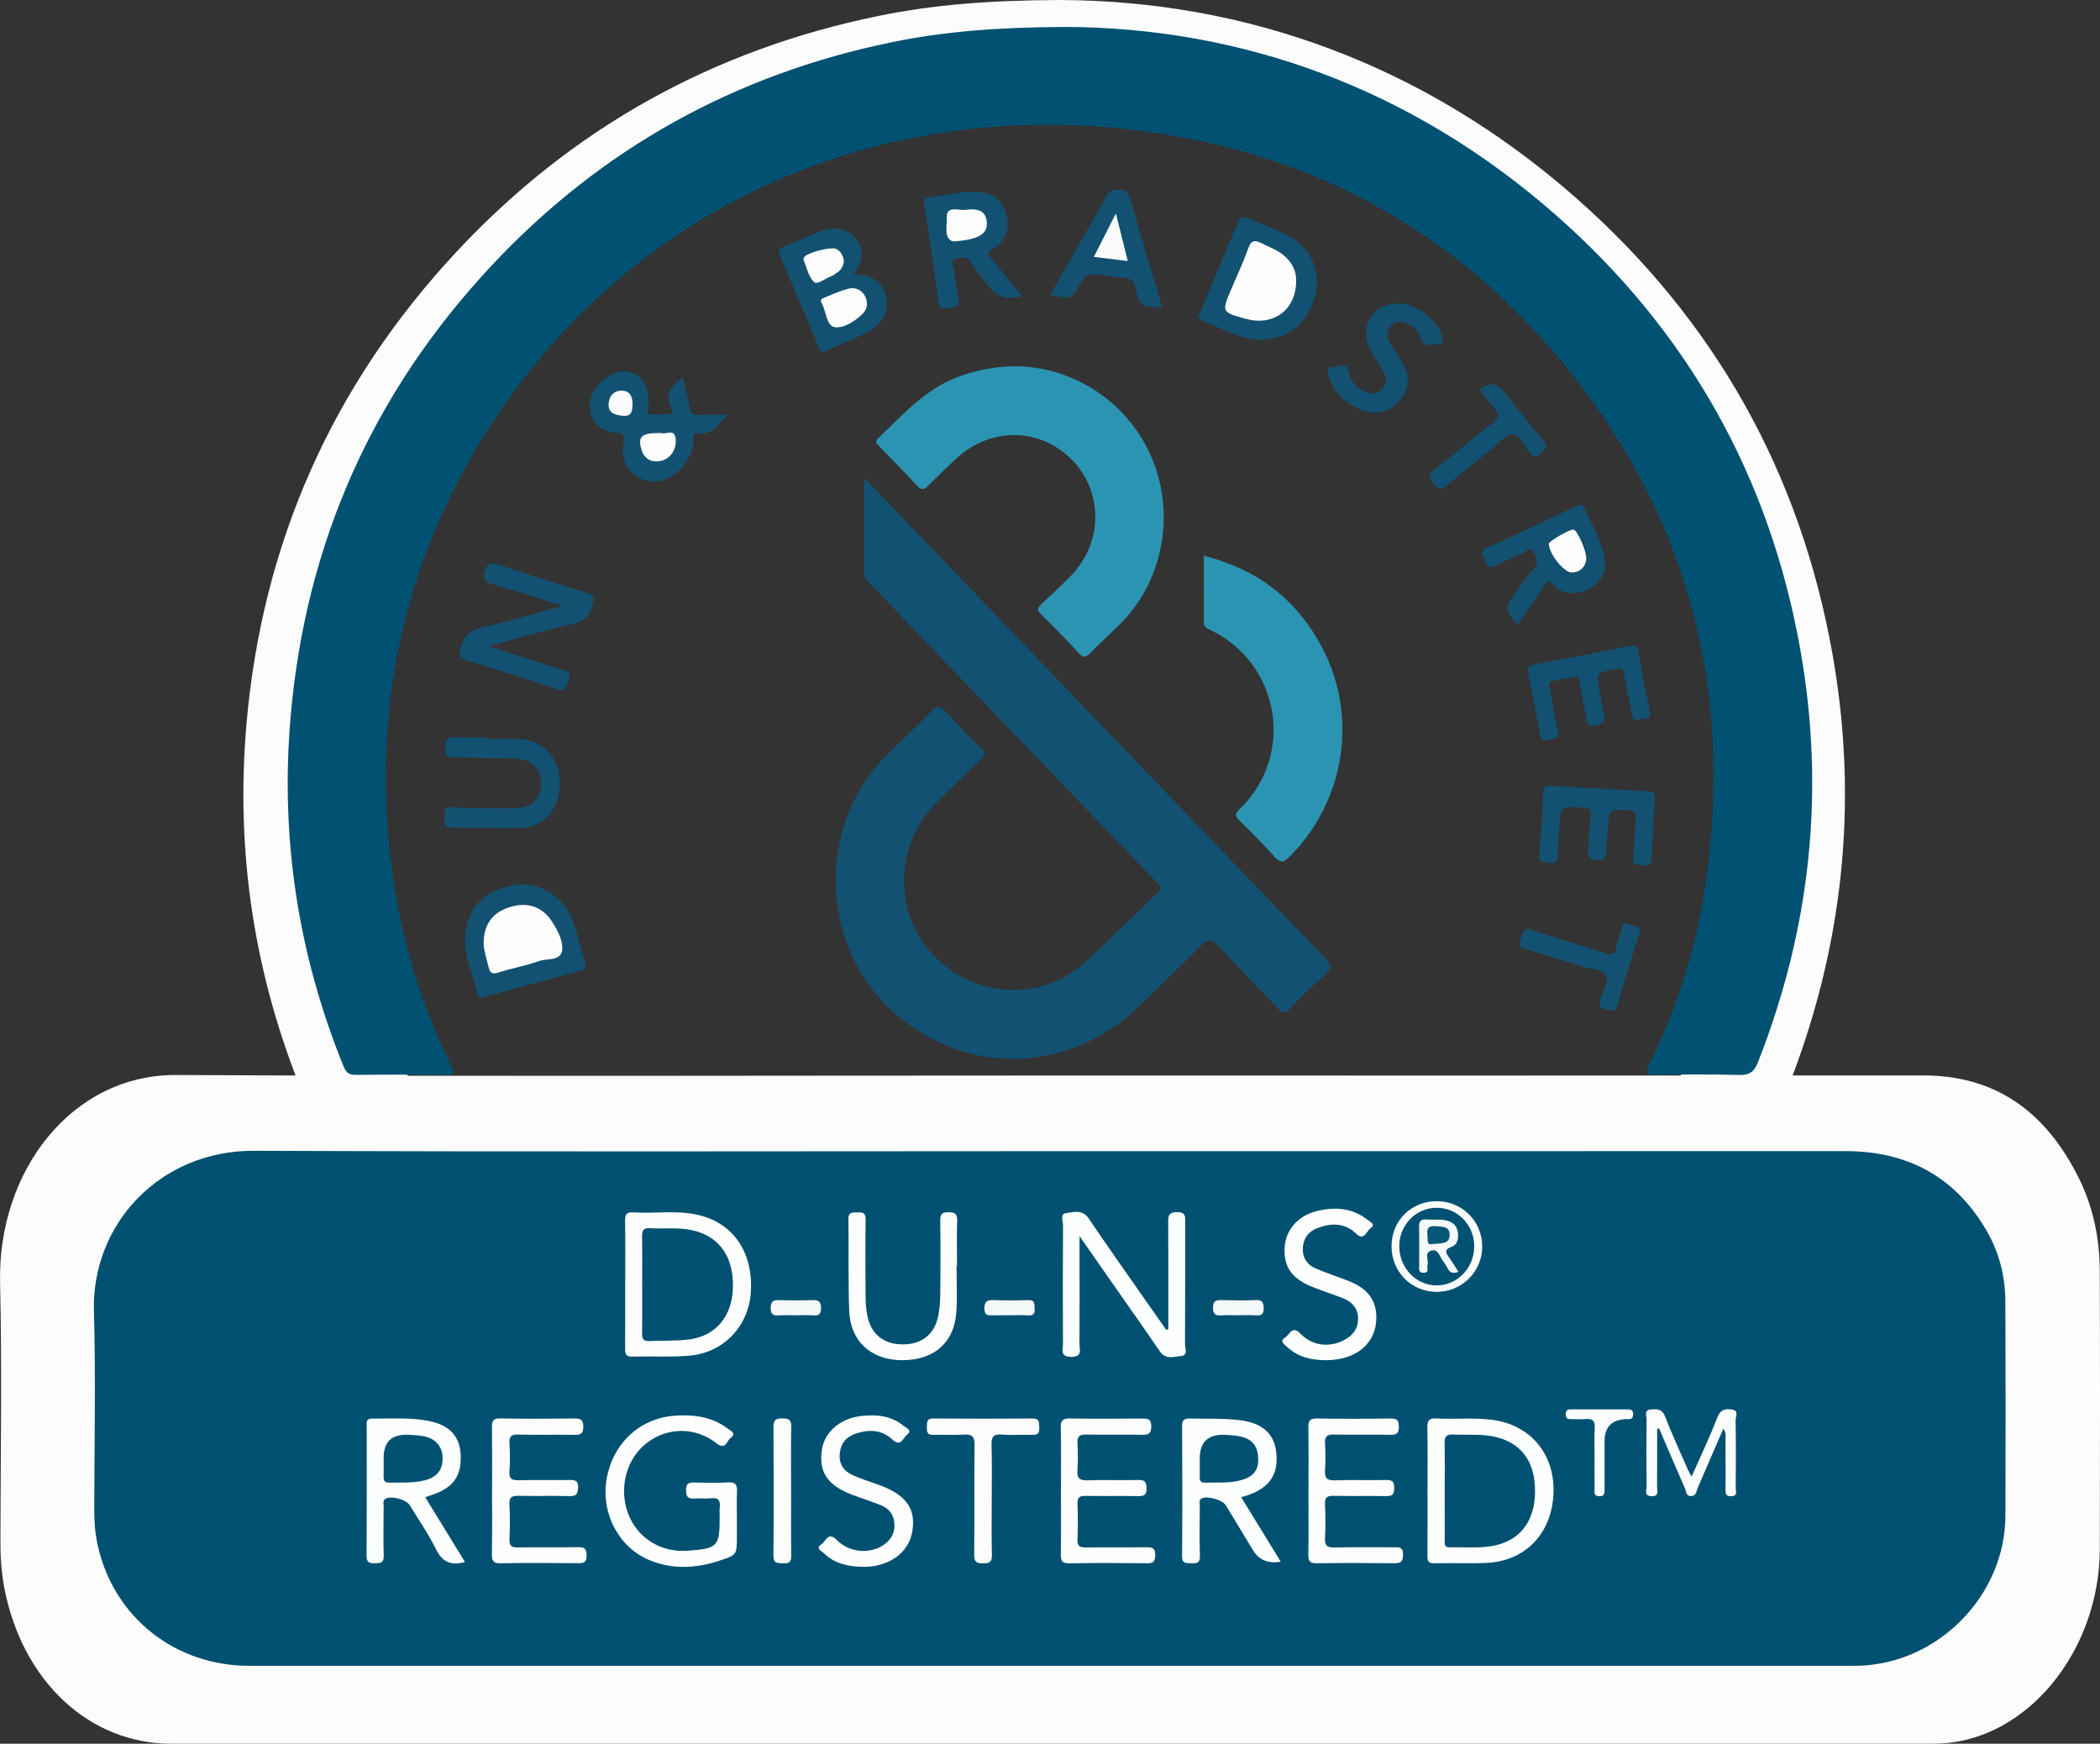 <?xml version="1.0" encoding="UTF-8"?>
<svg id="Layer_1" data-name="Layer 1" xmlns="http://www.w3.org/2000/svg" viewBox="0 0 1038.8 862.49">
  <rect x="0" y="0" width="1038.8" height="862.49" fill="#333333" stroke="none"/>
  <defs>
    <style>
      .cls-1 {
        fill: #fefefe;
      }

      .cls-1, .cls-2, .cls-3, .cls-4, .cls-5, .cls-6, .cls-7, .cls-8, .cls-9, .cls-10, .cls-11, .cls-12, .cls-13, .cls-14, .cls-15, .cls-16, .cls-17, .cls-18, .cls-19 {
        stroke-width: 0px;
      }

      .cls-2 {
        fill: #125172;
      }

      .cls-3 {
        fill: #fdfefe;
      }

      .cls-4 {
        fill: #135172;
      }

      .cls-5 {
        fill: #f5f8f9;
      }

      .cls-6 {
        fill: #fcfdfd;
      }

      .cls-7 {
        fill: #005172;
      }

      .cls-8 {
        fill: #fafbfc;
      }

      .cls-9 {
        fill: #085676;
      }

      .cls-10 {
        fill: #f6f9fa;
      }

      .cls-11 {
        fill: #005171;
      }

      .cls-12 {
        fill: #fbfcfc;
      }

      .cls-13 {
        fill: #2c94b3;
      }

      .cls-14 {
        fill: #f4f8f9;
      }

      .cls-15 {
        fill: #fdfdfd;
      }

      .cls-16 {
        fill: #fafbfb;
      }

      .cls-17 {
        fill: #fcfcfd;
      }

      .cls-18 {
        fill: #fcfcfc;
      }

      .cls-19 {
        fill: #015172;
      }
    </style>
  </defs>
  <path class="cls-18" d="M524.23,0c92.19.31,180.36,31.93,255.24,97.78,68.62,60.35,111.18,136.05,127.08,226.22,12.92,73.3,5.19,144.61-22.07,213.88-2.01,5.1-4.48,6.88-9.98,6.72-14.49-.43-29.01-.3-43.51-.06-4.74.08-5.08-1.21-3.17-5.11,13.51-27.53,23.26-56.39,28.21-86.62,17.75-108.51-8.51-205.1-81.22-287.84-50.44-57.4-114.07-93.49-189.23-107.54-153.85-28.76-299.57,37.81-373.18,172.17-33.09,60.4-45.77,125.37-39.52,193.99,3.72,40.77,14.39,79.6,32.51,116.33,2.14,4.34.6,4.62-3.18,4.59-15.47-.13-30.94-.15-46.41.02-3.43.04-5.02-1.06-6.32-4.27-23.73-58.3-32.97-118.81-27.61-181.49,7.71-90.17,42.6-168.55,104.26-234.55,56.88-60.88,126.6-99.57,208.36-116.33,27.19-5.57,54.67-7.73,89.75-7.89Z"/>
  <path class="cls-18" d="M519.65,531.98c143.96,0,287.92.06,431.88-.04,34-.02,59.97,16.4,77.08,51.37,6.8,13.89,10.01,29.17,10.07,45.14.17,45.88.16,91.76.03,137.64-.15,50.99-36.26,94.68-79.38,96.31-1.62.06-3.23.08-4.85.08-289.94,0-579.88.01-869.82,0-40.53,0-73.65-30.97-82.5-76.97-1.44-7.48-1.97-15.06-1.95-22.74.06-42.77.83-85.58-.17-128.32-1.29-54.93,35.28-103,87.13-102.73,144.16.74,288.32.26,432.48.26Z"/>
  <path class="cls-11" d="M519.49,569.39c131.05,0,262.1.04,393.15-.03,30.95-.02,54.59,12.63,70.17,39.57,6.19,10.7,9.12,22.47,9.17,34.77.15,35.34.15,70.68.03,106.02-.13,39.28-33,72.92-72.26,74.18-1.47.05-2.94.06-4.42.06-263.94,0-527.88.01-791.82,0-36.9,0-67.05-23.86-75.1-59.28-1.31-5.76-1.79-11.6-1.78-17.51.05-32.95.76-65.91-.16-98.84-1.17-42.31,32.11-79.33,79.32-79.13,131.23.57,262.47.2,393.7.2Z"/>
  <path class="cls-7" d="M526.72,13.32c87.75.3,171.68,30.4,242.95,93.08,65.32,57.45,105.83,129.5,120.96,215.33,12.3,69.77,4.94,137.65-21,203.59-1.91,4.86-4.27,6.55-9.5,6.39-13.79-.41-27.61-.28-41.41-.05-4.51.07-4.84-1.16-3.02-4.87,12.86-26.2,22.14-53.67,26.85-82.45,16.9-103.29-8.1-195.22-77.31-273.98-48.02-54.64-108.58-88.99-180.12-102.36-146.44-27.38-285.15,35.99-355.22,163.89-31.5,57.49-43.57,119.33-37.61,184.65,3.54,38.81,13.7,75.77,30.94,110.73,2.04,4.13.57,4.4-3.02,4.37-14.73-.12-29.45-.15-44.18.02-3.26.04-4.78-1.01-6.02-4.06-22.58-55.5-31.38-113.09-26.28-172.76,7.34-85.83,40.55-160.44,99.24-223.26,54.14-57.95,120.5-94.78,198.33-110.73,25.88-5.3,52.04-7.36,85.43-7.51Z"/>
  <path class="cls-2" d="M427.5,236.34c23.22,24.21,45.24,47.18,67.27,70.14,53.37,55.64,106.7,111.31,160.21,166.82,3.54,3.67,4.29,5.69.06,9.28-6.02,5.1-11.65,10.73-17.06,16.48-2.61,2.77-3.91,1.83-5.99-.37-9.6-10.17-19.58-19.99-28.9-30.41-3.85-4.3-5.99-3.67-9.6.01-9.79,9.98-19.92,19.64-29.97,29.37-33.85,32.8-83.11,34.89-119.16,5.07-38.46-31.82-41.66-92.59-6.64-128.28,7.73-7.88,15.94-15.29,23.66-23.18,2.57-2.64,3.89-2.05,6.04.27,5.87,6.35,11.82,12.64,18.01,18.67,2.42,2.36,1.88,3.59-.25,5.59-7.38,6.93-14.68,13.94-21.85,21.09-20.72,20.68-21.51,54.47-1.84,75.26,20.92,22.11,53.92,23.56,76.24,3,11.91-10.97,23.25-22.54,34.99-33.69,2.16-2.05,1.4-3.02-.24-4.72-39.54-41.11-79.03-82.26-118.53-123.42-7.9-8.23-15.8-16.46-23.66-24.73-1.23-1.29-2.82-2.34-2.81-4.52.04-15.38.02-30.77.02-47.72Z"/>
  <path class="cls-13" d="M501.85,181.15c29.94.11,57.13,18.59,68.36,46.49,11.39,28.3,4.57,61.05-17.06,81.93-4.63,4.47-9.33,8.89-13.87,13.46-1.98,1.99-3.29,2.67-5.61.12-6.06-6.67-12.4-13.1-18.79-19.45-1.95-1.94-1.74-3.07.16-4.82,4.88-4.47,9.7-9.03,14.36-13.73,16.01-16.13,16.56-41.19,1.36-57.18-15.64-16.45-40.27-17.1-57.43-1.42-4.89,4.47-9.65,9.08-14.31,13.79-1.99,2.02-3.27,2.15-5.3-.03-6.13-6.61-12.47-13.02-18.73-19.52-1.13-1.18-2.57-2.16-.62-4.01,12.25-11.6,23.4-24.53,40-30.54,8.93-3.23,18.02-5.01,27.47-5.08Z"/>
  <path class="cls-13" d="M595.53,274.92c26.33,6.57,45.55,21.38,58.07,44.57,18.49,34.24,11.89,76.72-15.68,104.23-2.73,2.73-4.35,3.52-7.31.19-5.61-6.32-11.65-12.27-17.66-18.23-2-1.99-2.13-3.16.05-5.26,27.91-26.77,20.4-72.49-14.72-89.04-1.63-.77-2.8-1.47-2.79-3.52.05-10.81.02-21.63.02-32.96Z"/>
  <path class="cls-2" d="M241.77,319.69c13.1,4.16,24.75,8,36.5,11.52,3.55,1.06,4.08,2.51,2.75,5.82-1.17,2.92-1.45,5.2-5.85,3.71-14.57-4.97-29.3-9.48-44.03-13.99-3.38-1.04-4.33-2.15-3.36-6.02,1.52-6.07,4.65-8.95,10.77-10.37,12.81-2.97,25.43-6.79,39.63-10.67-12.14-3.81-22.87-7.44-33.76-10.47-4.83-1.34-6.05-3.13-4.08-7.88,1.24-2.99,2.32-3.32,5.19-2.37,14.97,4.95,29.98,9.77,45.05,14.39,3.01.92,3.36,1.83,2.73,4.91-1.26,6.1-4.15,9.08-10.52,10.48-13.4,2.95-26.56,7.01-41.02,10.93Z"/>
  <path class="cls-2" d="M337.77,186.57c1.32,5.75,2.6,10.73,3.54,15.77.43,2.31,1.47,2.99,3.68,2.92,4.5-.13,9.01-.04,14.95-.04-5.09,4.72-7.56,10.31-14.68,9.1-3.57-.6-2.21,2.57-2.31,4.22-.68,11.43-11.97,21.32-22.25,19.36-8.66-1.64-13.77-8.93-12.29-18.45.6-3.88.31-5.14-4.11-5.44-8.71-.59-14.06-8.11-12.31-16.11,1.85-8.46,11.97-15.9,19.06-14.01,6.9,1.84,10.1,7.3,9.78,16.33-.06,1.59-1.65,4.22,1.05,4.61,3.39.49,6.97.25,10.37-.3.97-.16.09-2.39-.41-3.48-3.11-6.7.84-10.46,5.94-14.51Z"/>
  <path class="cls-2" d="M422.42,135.6c9.65.52,14.21,3.92,16.07,11.67,1.47,6.15-1.8,13.03-8.85,16.74-6.79,3.56-14.02,6.27-20.95,9.57-2.21,1.06-2.77.21-3.53-1.59-6.39-15.17-12.84-30.3-19.28-45.44-.88-2.07-1.16-3.45,1.67-4.5,6.17-2.29,12.07-5.28,18.23-7.6,9.69-3.66,17.69.07,20.14,8.88,1.29,4.63-.98,8.13-3.5,12.26Z"/>
  <path class="cls-2" d="M229.91,466.26c0-15.74,8.24-25.13,22.85-28.25,12.35-2.63,25.16,4.05,30.18,16.58,2.84,7.1,4.38,14.71,6.59,22.07.82,2.71-1.06,3.13-2.82,3.61-15.71,4.28-31.44,8.5-47.15,12.8-1.55.43-2.88.94-3.38-1.18-2.19-9.24-5.8-18.17-6.28-25.63Z"/>
  <path class="cls-2" d="M623.64,168.06c-10.91-.01-19.8-6.16-29.53-9.76-2.35-.87-.94-2.5-.48-3.59,6.25-15.08,12.63-30.1,18.88-45.18.99-2.39,2.12-2.91,4.53-1.82,6.35,2.87,12.96,5.21,19.17,8.32,12.11,6.08,17.47,17.78,14.33,30.3-3.4,13.58-13.38,21.64-26.89,21.73Z"/>
  <path class="cls-2" d="M765.88,286.94c-5.16,7.53-10.21,14.9-15.32,22.37-6.36-8.71-6.35-8.89-.37-16.86,2.86-3.82,5.44-7.89,8.59-11.45,2.61-2.94,1.59-5.46-.09-7.92-2-2.93-3.92.01-5.61.68-4.59,1.82-9.08,3.94-13.48,6.2-4.03,2.07-4.08-1.28-5.05-3.4-.89-1.94-3.09-3.73.77-5.47,14.86-6.72,29.6-13.71,44.33-20.72,2.03-.96,3.22-1.2,4.26,1.2,2.99,6.89,6.88,13.41,8.95,20.66,1.61,5.64,1.96,11.44-2.78,15.94-4.48,4.25-9.79,6.28-16.14,4.65-3.4-.87-5.33-3.58-8.06-5.87Z"/>
  <path class="cls-2" d="M505.52,146.49q-10.82,2.84-16.66-4.98c-2.86-3.83-6.04-7.46-8.48-11.53-2.12-3.54-4.8-2.69-7.57-1.87-3.27.97-1.02,3.39-.86,5,.5,4.93,1.27,9.83,2.17,14.71.69,3.72-1.39,4.38-4.31,4.54-2.67.15-5.11,1.21-5.69-3.36-1.98-15.84-4.45-31.61-6.92-47.38-.4-2.56.01-3.86,2.65-4.12,7.3-.71,14.44-2.72,21.83-2.68,8.49.05,13.75,3.45,15.78,10.2,2.44,8.12.45,13.94-7.13,18.67-2.96,1.85-1.06,2.78-.02,4.07,4.93,6.12,9.9,12.22,15.2,18.74Z"/>
  <path class="cls-2" d="M766.52,339.76c1.32,7.23,2.46,14.5,4.06,21.66.69,3.1-.29,4.06-3.08,4.16-2.19.07-4.91,2.37-5.69-2.15-1.77-10.31-3.82-20.58-5.89-30.84-.53-2.63.41-3.47,2.9-3.94,16.06-3.01,32.09-6.16,48.12-9.31,2.01-.39,2.94.08,3.34,2.28,1.85,10.3,3.81,20.58,5.89,30.84.63,3.1-1.65,3.09-3.23,3-1.86-.1-4.76,2.87-5.57-1.54-1.22-6.68-2.85-13.29-3.82-20.01-.49-3.38-1.62-3.61-4.65-2.99-9.23,1.9-9.29,1.75-7.68,11,.63,3.62,1.19,7.27,2.19,10.79,1.14,4-.31,5.35-4.19,6.08-4.4.83-4.24-1.8-4.72-4.62-.95-5.61-2.16-11.18-3.23-16.77-.24-1.24-.07-2.93-1.96-2.64-3.99.62-7.95,1.43-11.89,2.28-1.56.34-1.08,1.64-.9,2.7Z"/>
  <path class="cls-4" d="M817.98,407.5c-.39,5.87-.95,11.74-1.09,17.62-.09,3.65-2.25,3.08-4.46,2.78-2.14-.3-4.93.54-4.54-3.52.62-6.4.58-12.87,1.23-19.27.36-3.55-.89-4.27-4.16-4.39-9.02-.34-9.01-.5-9.59,8.59-.24,3.67-.76,7.34-.72,11.01.04,3.45-.43,5.17-4.73,5.1-4.58-.07-4.5-2.29-4.25-5.5.43-5.5.58-11.02,1.09-16.51.27-2.89-.69-3.63-3.56-3.86-11.54-.91-11.49-1.04-11.93,10.75-.16,4.22-.8,8.45-.71,12.66.08,3.72-1.48,4.11-4.66,3.78-2.87-.29-4.78-.32-4.44-4.21.88-10.07,1.45-20.18,1.89-30.28.13-2.94,1.07-3.69,3.91-3.52,15.97.98,31.95,1.83,47.93,2.62,2.86.14,3.85,1.18,3.51,4.06-.48,4.01-.63,8.07-.92,12.1.07,0,.13,0,.2.01Z"/>
  <path class="cls-2" d="M574.88,152.06c-10.73-.42-10.92-.37-13.28-9.9-.81-3.27-2.32-4.62-5.47-4.81-2.74-.17-5.48-.49-8.21-.89-10.49-1.54-10.58-1.61-15.83,7.6-3.3,5.78-7.68,1.61-12.69,2.03,5.63-9.9,10.82-19.02,16.02-28.13,3.99-7,8.17-13.9,11.9-21.04,1.64-3.15,3.85-3.1,6.75-3.05,3.01.05,4.12,1.56,4.86,4.07,5.25,17.91,10.55,35.81,15.95,54.13Z"/>
  <path class="cls-4" d="M241.02,365.51c5.33,0,10.67-.16,16,.03,11.55.42,19.73,9.31,19.89,21.43.18,12.89-7.84,22.43-19.76,22.67-11.21.23-22.43-.37-33.64-.35-4.75,0-3.41-3.2-3.52-5.7-.11-2.45-.3-4.44,3.62-4.24,10.46.51,20.96.53,31.44.49,7.2-.02,11.86-4.18,12.51-10.62.81-7.96-3.96-13.57-12.02-13.86-10.29-.37-20.58-.72-30.88-.73-3.79,0-4.58-1.35-4.36-4.84.2-3.33.36-5.55,4.75-5.21,5.29.42,10.65.1,15.98.1v.83Z"/>
  <path class="cls-2" d="M691.64,150.11c8.91.09,19.12,7.78,21.68,16.18.66,2.17.67,3.52-2.07,3.77-3.72.34-7.77,2.31-8.86-4-.44-2.56-3.19-4.45-5.68-5.72-2.98-1.52-6-1.87-8.63.79-2.45,2.47-2.37,5.27-.71,8.08,1.77,3,3.68,5.92,5.54,8.87,4.81,7.65,4.58,14.17-.72,20.24-5.2,5.96-12.87,7.45-20.54,3.76-7.07-3.4-12.36-8.45-14.42-16.37-.6-2.29-.77-4.28,2.23-4.12,2.6.14,6.53-3.16,7.56,1.99.99,4.97,3.62,8.35,8.2,10.2,2.89,1.17,5.79,1.13,8.23-1.15,2.51-2.35,2.65-5.34,1.23-8.11-1.92-3.74-4.42-7.18-6.5-10.84-6.49-11.45.54-23.7,13.46-23.57Z"/>
  <path class="cls-4" d="M731.85,192.85q6.61-5.99,12.11.89c6.43,8.04,12.69,16.24,19.41,24.04,2.81,3.26.89,4.37-1.2,6.42-2.6,2.54-3.94,1.8-5.96-.73-2.56-3.22-4.41-8.79-8.24-8.75-3.21.03-6.41,4.39-9.55,6.91-7.74,6.22-15.6,12.3-23.09,18.81-3.39,2.95-4.42.69-6.24-1.5-1.93-2.33-3.39-3.77.13-6.44,9.81-7.44,19.1-15.56,28.87-23.07,3.67-2.82,3.91-4.84.69-8.05-2.59-2.57-4.64-5.67-6.92-8.53Z"/>
  <path class="cls-4" d="M811.24,460.6c-.68,2.11-1.37,4.2-2.01,6.3-3.04,9.99-6.28,19.92-8.97,29.99-1.02,3.81-2.62,3.25-5.46,2.52-3.16-.82-4.28-1.89-3.18-5.3,1.29-4.03,4.9-8.91,2.53-12.1-2.03-2.73-7.63-2.79-11.66-4.03-9.28-2.85-18.51-5.91-27.87-8.46-3.96-1.08-3.22-2.99-2.19-5.62.94-2.39.57-5.46,5.13-3.93,12.15,4.08,24.51,7.5,36.71,11.43,3.19,1.03,4.6.52,5.27-2.82.58-2.86,1.7-5.6,2.54-8.41.4-1.35.27-3.5,2.1-3.31,2.29.24,4.49,1.34,6.69,2.2.27.11.25.97.37,1.52Z"/>
  <path class="cls-3" d="M577.93,657.38c0-17.65.06-35.3-.06-52.94-.02-3.21.26-4.82,4.28-4.88,4.35-.06,4.15,2.11,4.14,5.07-.05,20.06.03,40.13-.11,60.19-.01,2.03,1.68,5.61-1.85,5.88-3.49.27-7.63,2.04-10.54-2.23-7.99-11.69-16.17-23.24-24.27-34.84-4.82-6.91-9.65-13.82-15.5-22.21,0,5.16,0,8.7,0,12.23,0,13.62.06,27.24-.05,40.86-.02,2.85,1.74,6.71-4.21,6.61-5.58-.1-3.92-3.68-3.94-6.37-.09-19.51-.1-39.02.03-58.53.01-2.12-1.57-5.78,1.35-6.16,3.76-.48,8.2-2.08,11.39,2.67,8.7,12.97,17.78,25.7,26.71,38.51,3.86,5.54,7.74,11.06,11.62,16.58l1.02-.45Z"/>
  <path class="cls-3" d="M706.14,737.25c0-10.3.12-20.61-.07-30.91-.06-3.41.57-4.95,4.45-4.74,8.99.48,18.03-.45,27.02.6,19.25,2.24,31.65,16.82,30.92,36.34-.74,19.8-13.79,33.61-33,34.49-8.63.4-17.3-.04-25.94.2-3.27.09-3.44-1.43-3.42-3.96.1-10.67.04-21.34.04-32.02Z"/>
  <path class="cls-1" d="M364.51,751.2c0,2.94,0,5.89,0,8.83,0,9.06,0,9.09-8.94,12.01-11.35,3.7-22.74,4.33-33.99-.22-15.22-6.16-24.19-22.74-21.62-39.51,2.73-17.84,16.09-30.68,33.46-32.04,9.57-.75,18.75.39,26.69,6.43,1.39,1.06,4.32,2.36,1.37,4.45-1.95,1.39-2.42,6.34-7.06,2.71-10.41-8.13-24.09-7.99-34.24-.33-10.36,7.82-14.28,22.5-9.41,35.3,4.52,11.89,16.13,19.13,29.2,18.21,15.13-1.07,16.03-2.02,16.03-16.91,0-1.47-.15-2.96.03-4.41.42-3.4-.51-5.14-4.37-4.65-2.53.32-5.15-.09-7.72.1-3.01.22-4.57-.22-4.59-4.01-.02-3.98,1.92-3.94,4.73-3.88,5.33.12,10.69.29,16-.05,3.86-.25,4.68,1.3,4.49,4.74-.25,4.4-.06,8.83-.06,13.24Z"/>
  <path class="cls-3" d="M613.94,740.49c6.73,10.97,13.12,21.38,19.6,31.94q-9.36,1.65-13.76-5.73c-4.43-7.39-8.92-14.75-13.4-22.12-1.69-2.79-9.4-4.93-12.02-3.35-1.42.86-.86,2.3-.86,3.49-.05,8.27-.22,16.54.06,24.8.12,3.58-1.52,3.82-4.26,3.67-2.4-.13-4.6.45-4.57-3.44.17-21.5.13-43,.02-64.5-.02-3.09,1.26-3.67,3.94-3.61,7.89.17,15.79-.16,23.67.68,11.75,1.24,17.95,6.47,18.99,16.2,1.16,10.87-3.52,17.61-14.75,21.26-.69.22-1.4.38-2.67.72Z"/>
  <path class="cls-1" d="M309.28,634.99c0-10.29.09-20.57-.06-30.86-.04-3.06.32-4.72,4.06-4.47,10.42.67,20.95-1.09,31.3,1.1,17.78,3.76,27.93,18.2,26.87,37.95-.91,17.1-13.41,30.46-30.68,31.86-9.31.76-18.72.18-28.08.43-3.23.09-3.48-1.53-3.46-4.05.08-10.65.03-21.31.03-31.96Z"/>
  <path class="cls-3" d="M210.34,740.56c6.64,10.82,13.13,21.39,19.67,32.05-6.89,1.89-11.18.07-14.33-6.32-3.71-7.54-8.57-14.51-12.95-21.72-1.76-2.9-9.13-4.88-11.95-3.28-1.7.97-.99,2.61-1,3.94-.07,8.09-.21,16.18.04,24.26.11,3.52-1.58,3.68-4.3,3.73-2.84.05-4.22-.34-4.2-3.78.16-21.32.08-42.64.09-63.95,0-1.76-.49-3.86,2.47-3.82,9.54.1,19.16-.69,28.57,1.24,10.09,2.06,14.98,7.63,15.42,16.61.51,10.24-3.42,16.04-13.27,19.58-1.2.43-2.42.83-4.27,1.45Z"/>
  <path class="cls-15" d="M243.41,737.62c0-10.49.09-20.97-.06-31.46-.04-3.07.34-4.65,4.08-4.58,12.32.24,24.65.17,36.97.03,3.09-.03,4.13.9,4.14,4.06.01,3.19-1.07,4.09-4.13,4.04-9.38-.15-18.77.1-28.14-.14-3.47-.09-4.45,1.03-4.25,4.37.27,4.58.34,9.21-.02,13.79-.3,3.91,1.4,4.5,4.76,4.42,8.27-.2,16.56,0,24.83-.1,2.69-.03,4.47.05,4.38,3.69-.08,3.4-1.06,4.37-4.45,4.27-8.27-.25-16.56.06-24.83-.15-3.38-.09-4.95.53-4.7,4.41.36,5.68.25,11.41.03,17.1-.12,3.1.83,4.09,3.98,4.03,9.93-.19,19.87.07,29.8-.15,3.37-.08,4.36.83,4.37,4.26,0,3.54-1.64,3.69-4.35,3.67-12.69-.09-25.39-.2-38.08.06-3.86.08-4.47-1.34-4.41-4.72.19-10.3.07-20.6.07-30.9Z"/>
  <path class="cls-1" d="M524.81,737.64c0-10.48.17-20.97-.09-31.45-.09-3.73,1.12-4.64,4.67-4.58,11.77.2,23.54.12,35.31.04,2.85-.02,4.81,0,4.8,3.92-.01,3.7-1.51,4.15-4.59,4.1-9.19-.16-18.39.08-27.59-.12-3.41-.07-4.53,1.04-4.34,4.41.26,4.4.29,8.84,0,13.23-.26,3.77.8,5.15,4.81,5.01,8.45-.31,16.92.04,25.38-.16,3.19-.08,3.95,1,3.99,4.04.04,3.22-1.09,3.99-4.11,3.93-8.64-.18-17.29.05-25.93-.12-3.03-.06-4.27.69-4.13,3.96.25,5.88.25,11.78,0,17.65-.14,3.31,1.21,3.95,4.18,3.91,9.93-.15,19.86.05,29.79-.12,3.14-.05,4.58.45,4.49,4.12-.08,3.36-1.35,3.83-4.23,3.8-12.69-.13-25.38-.22-38.07.05-3.87.08-4.47-1.34-4.4-4.71.19-10.3.07-20.6.07-30.9Z"/>
  <path class="cls-1" d="M647.27,737.53c0-10.48.11-20.97-.07-31.45-.05-3.26.71-4.54,4.26-4.47,12.14.21,24.28.18,36.42.01,3.14-.04,4.08.92,4.08,4.05,0,3.13-.95,4.07-4.07,4.01-9.38-.18-18.76.07-28.14-.13-3.41-.07-4.51,1.04-4.31,4.41.27,4.4.3,8.84,0,13.23-.26,3.76.8,5.16,4.81,5.01,8.45-.31,16.92.03,25.38-.16,3.08-.07,4.07.8,4.05,3.96-.02,3.09-.86,4.09-4.02,4.01-8.64-.2-17.29.09-25.93-.15-3.42-.09-4.47.92-4.3,4.33.28,5.5.27,11.04,0,16.55-.17,3.54.82,4.79,4.55,4.69,9.74-.26,19.49-.06,29.24-.11,2.66-.01,4.9-.39,4.83,3.76-.06,3.63-1.32,4.17-4.48,4.13-12.69-.16-25.38-.18-38.07.01-3.36.05-4.4-.8-4.33-4.25.23-10.48.08-20.97.08-31.45Z"/>
  <path class="cls-1" d="M655.68,672.79c-6.98-.06-13.52-1.5-18.81-6.42-1.45-1.35-4.31-3.01-.96-4.97,2.05-1.2,3.2-6.05,7.29-1.81,5.83,6.05,14.06,7.04,21.3,3.45,4.44-2.2,7.27-5.61,7.3-10.76.03-5.04-2.82-8.26-7.25-10.05-5.1-2.05-10.37-3.69-15.47-5.74-10.14-4.07-14.2-10.01-13.6-19.54.53-8.45,6.42-15.5,15.56-17.84,9.08-2.32,17.92-1.81,25.59,4.37,1.09.88,4.17,2.16,1.34,4-2.04,1.32-2.97,6.65-7.18,2.65-5.84-5.55-12.64-5.25-19.51-2.52-4.27,1.7-6.65,5.19-6.81,9.85-.17,4.74,2.16,8.18,6.44,9.98,5.23,2.2,10.62,4,15.92,6.05,8.12,3.15,13.86,8.19,14,17.7.2,13.11-9.65,21.59-25.13,21.6Z"/>
  <path class="cls-1" d="M473.17,626.08c0,7.54.39,15.11-.08,22.63-.98,15.45-11.16,24.24-27.22,24.07-15.02-.16-25.26-9.45-25.8-24.42-.55-15.08-.13-30.18-.4-45.27-.07-3.95,2.24-3.24,4.59-3.39,2.61-.16,3.98.29,3.94,3.48-.18,12.7-.12,25.4-.03,38.1.02,3.11.25,6.27.84,9.32,1.82,9.47,8.24,14.49,17.97,14.37,9.3-.11,15.58-5.32,17.24-14.61.61-3.42.88-6.94.91-10.42.11-11.96.14-23.93-.03-35.89-.05-3.19.53-4.5,4.14-4.46,3.49.03,4.34,1.08,4.23,4.4-.24,7.36-.07,14.72-.07,22.09-.08,0-.15,0-.23,0Z"/>
  <path class="cls-1" d="M430.56,700.08c6.07-.14,11.7,1.27,16.44,5.17,1.21,1,4.54,2.15,1.69,4.37-1.9,1.48-3.01,6.39-7.23,2.42-5.23-4.92-11.57-5.12-18.06-2.98-4.78,1.58-7.6,4.9-8.02,10.08-.41,5.09,2.02,8.54,6.42,10.5,4,1.79,8.21,3.14,12.35,4.6,14.04,4.94,19.14,11.96,17.08,23.57-1.86,10.46-11.94,17.55-24.87,17.18-6.9-.2-13.57-1.58-18.73-6.67-1.09-1.08-4.5-2.52-1.33-4.43,2.11-1.27,3.25-6.69,7.63-2.18,6.03,6.2,16.03,7.07,22.8,2.68,4.03-2.61,6.09-6.18,5.68-11.11-.38-4.61-3.02-7.38-7.07-8.95-4.61-1.79-9.33-3.28-13.95-5.05-12.21-4.68-16.53-11.3-14.77-22.41,1.47-9.29,10.05-16.04,21.19-16.65.92-.05,1.84-.09,2.76-.13Z"/>
  <path class="cls-17" d="M490.58,741.91c0,9.02-.17,18.04.08,27.05.1,3.49-1.01,4.34-4.35,4.31-3.19-.03-4.45-.59-4.41-4.2.2-18.03-.06-36.07.2-54.11.07-4.43-1.26-5.68-5.5-5.37-4.94.35-9.94-.05-14.9.13-2.95.11-3.3-1.41-3.19-3.76.11-2.2-.41-4.37,3.16-4.34,16.38.13,32.76.13,49.14,0,3.49-.03,3.13,1.96,3.27,4.24.18,2.77-.55,4.03-3.63,3.88-4.96-.24-9.96.26-14.9-.16-4.35-.36-5.19,1.33-5.07,5.28.28,9.01.09,18.03.09,27.05Z"/>
  <path class="cls-6" d="M819.73,706.8c0,9.55.05,19.1-.04,28.66-.02,1.9,1.18,4.7-2.73,4.59-3.98-.11-2.42-3.03-2.44-4.8-.13-11.03-.14-22.06,0-33.09.02-1.8-1.54-4.79,2.27-5.03,2.98-.19,5.44-.25,6.9,3.55,3.4,8.88,7.44,17.52,11.25,26.25.42.95.99,1.84,1.85,3.4,4.49-10.18,8.97-19.56,12.71-29.22,1.53-3.95,3.92-4.41,7.18-3.94,3.67.52,1.84,3.55,1.87,5.31.19,11.21.14,22.43.05,33.64-.01,1.52,1.11,3.82-2.16,3.95-3.29.13-2.87-1.96-2.87-3.97,0-7.9.04-15.81-.04-23.71-.02-1.69.62-3.55-1.07-5.72-4.35,10.07-8.5,19.73-12.7,29.36-.68,1.56-.61,3.83-3.12,3.95-2.7.13-2.53-2.39-3.18-3.86-4.34-9.81-8.5-19.7-12.73-29.57-.33.08-.67.17-1,.25Z"/>
  <path class="cls-17" d="M391.35,737.81c0,10.49-.12,20.99.07,31.48.06,3.16-.9,4.19-4.01,3.94-2.61-.21-4.87.4-4.83-3.78.21-21.17.17-42.34.02-63.51-.03-3.44,1-4.4,4.37-4.37,3.18.04,4.55.58,4.46,4.22-.25,10.67-.09,21.35-.09,32.03Z"/>
  <path class="cls-12" d="M688.34,616.25c.08-12.56,9.91-22.22,22.48-22.12,12.53.1,22.33,9.9,22.39,22.36.05,12.57-10.29,22.73-22.88,22.49-12.5-.24-22.07-10.14-21.99-22.72Z"/>
  <path class="cls-17" d="M788.79,721.1c0-4.97-.21-9.95.07-14.91.2-3.5-1.11-4.59-4.43-4.3-2.56.22-5.15.01-7.73.03-1.68.01-2.19-.88-2.17-2.43.02-1.55.54-2.39,2.22-2.38,9.57.02,19.14.02,28.71,0,1.56,0,2.34.5,2.39,2.2.05,1.89-.66,2.76-2.56,2.62-.37-.03-.74-.01-1.1,0q-10.47.51-10.47,10.88c0,7.91-.02,15.83.01,23.74,0,1.96.08,3.63-2.77,3.5-2.73-.13-2.14-1.97-2.16-3.5-.05-5.15-.02-10.31-.02-15.46Z"/>
  <path class="cls-5" d="M612.46,650.57c-2.75,0-5.51-.16-8.24.04-2.9.21-4.18-.46-4.19-3.8,0-3.49,1.58-3.81,4.35-3.74,5.68.14,11.36.19,17.04-.02,3.09-.11,3.57,1.3,3.68,3.94.13,3.02-1.07,3.8-3.84,3.62-2.92-.2-5.86-.04-8.79-.04Z"/>
  <path class="cls-14" d="M394.08,650.57c-2.74,0-5.48-.1-8.22.03-2.8.13-4.77.12-4.63-3.84.13-3.49,1.65-3.75,4.37-3.68,5.48.13,10.96.19,16.43-.02,3.11-.12,4.08.92,4.11,4.03.03,3.07-1.18,3.71-3.86,3.52-2.73-.19-5.48-.04-8.22-.04Z"/>
  <path class="cls-5" d="M499.1,650.57c-2.56,0-5.12-.06-7.67.02-2.47.07-4.51.32-4.48-3.46.03-3.68,1.61-4.16,4.65-4.07,5.66.17,11.33.22,16.98,0,3.49-.14,3.06,1.97,3.23,4.21.2,2.68-.79,3.52-3.4,3.35-3.09-.2-6.21-.05-9.31-.05Z"/>
  <path class="cls-15" d="M325.91,214.17c.37,0,.78-.11,1.1.02,2.35.92,6.27-2.25,7.12,2.28,1.03,5.48-2.6,10.82-7.74,11.62-4.31.67-7.62-1.17-8.98-5.4-2.13-6.66-.18-8.51,8.5-8.51Z"/>
  <path class="cls-8" d="M312.91,199.14c-.02,4.18-.34,6.9-4.74,6.51-3.83-.34-7.29-1.26-7.12-5.75.14-3.74,2.35-6.73,6.57-6.67,4.34.07,5.1,3.4,5.29,5.9Z"/>
  <path class="cls-15" d="M428.87,150.78c-.14,1.66-1.02,3.43-2.56,4.85-3.88,3.57-9.22,6.91-13.53,6.16-4.06-.71-4.03-7.85-6.35-11.89-1.07-1.86.52-2.35,1.52-2.76,3.89-1.59,7.77-3.33,11.82-4.37,4.87-1.26,9.22,2.61,9.09,8.02Z"/>
  <path class="cls-17" d="M417.46,128.9c-.19,1.99-.85,3.91-2.48,5.24-1.26,1.03-2.63,2.07-4.13,2.63-2.82,1.05-6.51,4.32-8.25,2.65-2.66-2.56-3.5-7.03-5.05-10.71-.17-.39-.07-1.07.17-1.44,1.53-2.35,13.35-5.4,15.9-4.14,2.35,1.16,3.36,3.24,3.84,5.76Z"/>
  <path class="cls-1" d="M239.25,467.07c-.08-9.78,4.29-15.65,12.69-18.32,8.73-2.77,15.87-.52,20.78,6.57.31.45.61.92.89,1.38,2.52,4.12,5.02,9,4.47,13.28-.72,5.56-7.45,3.94-11.48,5.39-6.51,2.35-13.44,3.53-20.05,5.66-3.2,1.03-4.26.03-4.91-2.83-.93-4.1-2.3-8.1-2.39-11.13Z"/>
  <path class="cls-1" d="M641.17,138.85c.01,14.28-11.05,22.66-24.91,18.85-11.97-3.29-12-3.34-7.28-14.51,2.85-6.75,6.03-13.38,8.44-20.28,1.47-4.19,3.31-4.32,6.74-2.56,3.74,1.92,7.76,3.27,11.02,6.08,3.81,3.29,6.06,7.29,5.99,12.42Z"/>
  <path class="cls-15" d="M784.65,275.85c.09,4.18-2.95,7.3-7.14,7.31-3.91.01-11.05-8.88-11.37-14.16-.08-1.24,10.23-7.23,12.2-7.1,1.73.12,6.22,10.06,6.31,13.95Z"/>
  <path class="cls-6" d="M471.29,119.42c-4.57-1.76-2.79-7.77-2.96-11.64-.28-6.41,5.89-3.52,9.08-3.97,7.5-1.07,10.55,1.24,10.74,6.67.19,5.41-4.52,8.2-16.86,8.95Z"/>
  <path class="cls-16" d="M557.89,129.11c-6-.73-11.06-1.34-16.81-2.03,3.65-7.18,6.99-13.77,10.91-21.49,2.13,8.51,3.93,15.7,5.9,23.52Z"/>
  <path class="cls-7" d="M714.65,737.25c0-7.73.13-15.47-.06-23.19-.08-3.2.57-4.71,4.2-4.52,7.51.4,15.1-.56,22.49,1.58,12.05,3.48,18.2,12.64,18.05,26.91-.14,13.72-6.66,22.96-18.55,26.07-7.78,2.03-15.74,1.02-23.63,1.25-2.99.09-2.48-2.05-2.48-3.79-.03-8.1-.01-16.2-.02-24.3Z"/>
  <path class="cls-7" d="M593.48,721.43q0-12.36,12.57-11.72c2.74.15,5.54.28,8.17.96,5.77,1.49,8.14,5.18,8.19,11.35.05,5.81-3.3,8.68-8.33,10.07-5.91,1.64-12,1.12-18.04,1.25-2.46.05-2.61-1.27-2.57-3.11.06-2.93.02-5.87.02-8.8Z"/>
  <path class="cls-7" d="M317.66,635.38c0-7.9.1-15.8-.05-23.69-.05-2.89.47-4.41,3.86-4.2,6.94.43,13.94-.53,20.86.98,13.45,2.94,20.69,13.12,20.22,28.59-.42,14.06-8.5,23.82-21.8,25.48-6.53.81-13.2.47-19.79.77-2.79.13-3.36-1.22-3.33-3.68.1-8.08.04-16.16.04-24.24Z"/>
  <path class="cls-7" d="M189.78,721.15q-.05-11.88,11.84-11.48c2.74.1,5.52.23,8.2.77,5.77,1.17,9.04,5.18,9.12,10.74.08,5.82-2.83,9.51-8.75,11-5.76,1.45-11.65,1.07-17.51,1.16-2.12.03-2.98-.74-2.92-2.84.08-3.12.02-6.23.02-9.35Z"/>
  <path class="cls-19" d="M729.25,616.45c-.02,10.64-8.25,19.27-18.45,19.34-10.19.06-18.49-8.48-18.62-19.19-.13-10.6,8.15-19.21,18.47-19.2,10.38.01,18.62,8.45,18.6,19.06Z"/>
  <path class="cls-10" d="M721.47,629.06c-2.43.98-4.12.67-5.28-1.55-.68-1.3-1.45-2.57-2.36-3.71-1.71-2.13-2.25-6.38-6.06-5.16-3.41,1.09-.87,4.72-1.62,7.08-.42,1.34,1.04,3.57-1.68,3.81-3.03.27-2.43-2.03-2.44-3.75-.04-6.25.08-12.49-.06-18.74-.06-2.78.73-4.13,3.72-3.86,3.46.31,6.95-.35,10.4.65,3.04.88,4.66,2.87,5.08,5.82.41,2.92-.23,6.04-3.07,7.05-4.02,1.43-2.82,3.12-1.19,5.43,1.58,2.23,3,4.56,4.54,6.92Z"/>
  <path class="cls-9" d="M708.66,615.32c-3.18.82-2.27-2.29-2.58-4.81-.46-3.78,1.46-4.26,4.5-4,3.17.27,6.83.11,6.5,4.64-.33,4.43-4.2,3.69-8.42,4.17Z"/>
</svg>